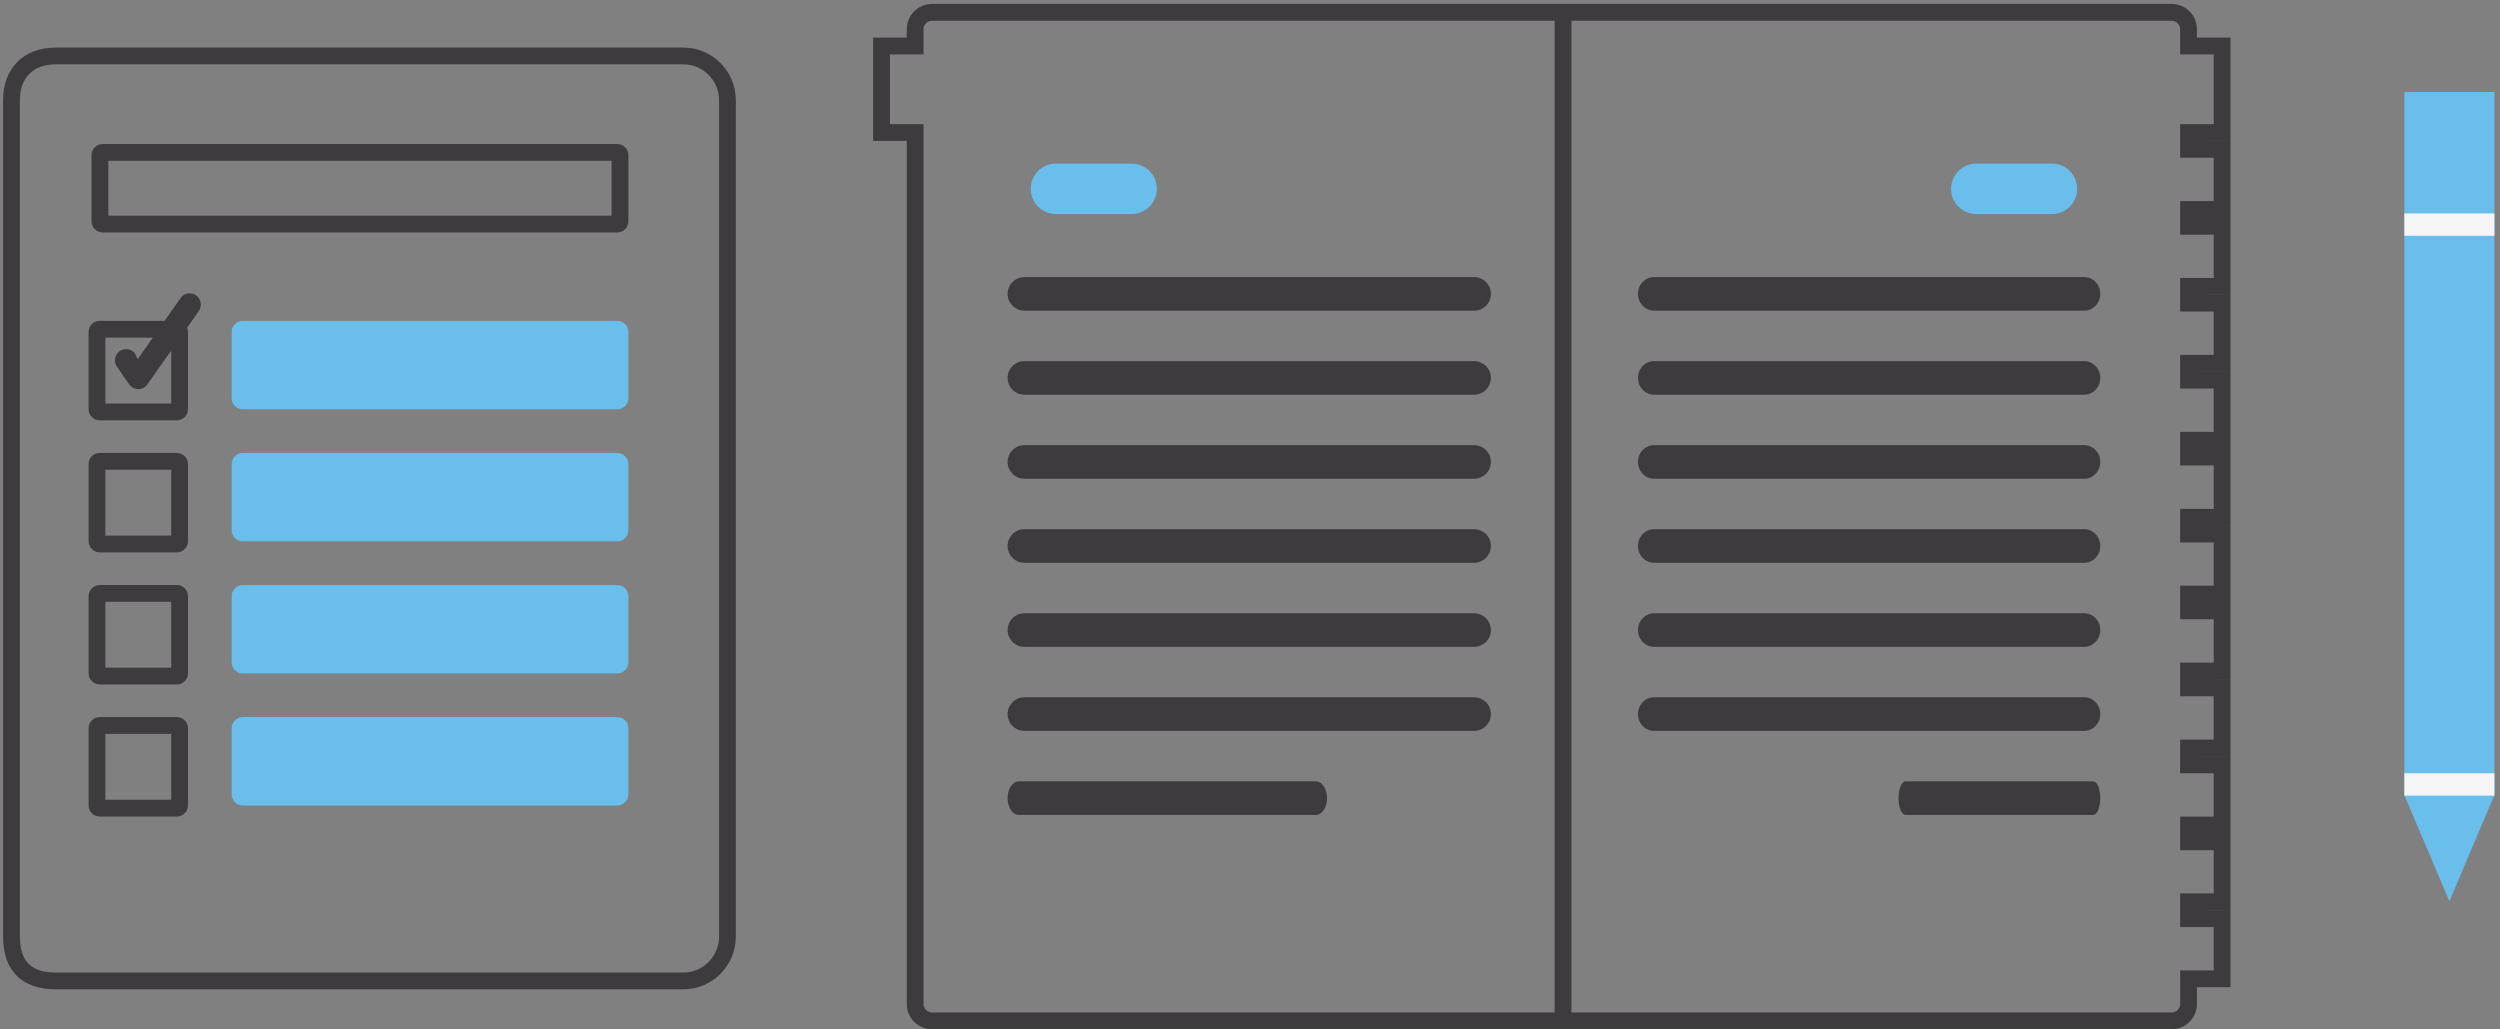 <?xml version="1.0" encoding="UTF-8" standalone="no"?>
<svg width="374px" height="154px" viewBox="0 0 374 154" version="1.1" xmlns="http://www.w3.org/2000/svg" xmlns:xlink="http://www.w3.org/1999/xlink" xmlns:sketch="http://www.bohemiancoding.com/sketch/ns">
    <rect x="0" y="0" width="374" height="154" fill="#808080" stroke="none"/>
    <!-- Generator: Sketch 3.3.1 (12002) - http://www.bohemiancoding.com/sketch -->
    <title>copywriting</title>
    <desc>Created with Sketch.</desc>
    <defs></defs>
    <g id="Page-1" stroke="none" stroke-width="1" fill="none" fill-rule="evenodd" sketch:type="MSPage">
        <g id="copywriting" sketch:type="MSLayerGroup" transform="translate(-1, 0)">
            <g id="Group" sketch:type="MSShapeGroup">
                <g transform="translate(359.933, 13.391)">
                    <path d="M0.758,0.368 L0.758,105.559 L7.495,121.434 L14.23,105.559 L14.23,0.368 L0.758,0.368 Z" id="Shape" fill="#6ABEEC"></path>
                    <rect id="Rectangle-path" fill="#F5F5F5" x="0.758" y="18.54" width="13.472" height="3.348"></rect>
                    <rect id="Rectangle-path" fill="#F5F5F5" x="0.758" y="102.289" width="13.472" height="3.348"></rect>
                </g>
                <path d="M325.888,153.973 L140.424,153.973 C138.345,153.973 136.652,152.279 136.652,150.199 L136.652,21.08 L131.623,21.08 L131.623,5.621 L136.652,5.621 L136.652,4.362 C136.652,2.282 138.345,0.591 140.424,0.591 L325.885,0.591 C327.966,0.591 329.658,2.283 329.658,4.362 L329.658,5.621 L334.684,5.621 L334.684,21.075 L329.658,21.08 L334.684,21.08 L334.684,32.591 L329.658,32.594 L334.684,32.594 L334.684,44.083 L329.658,44.089 L334.684,44.089 L334.684,55.601 L329.658,55.607 L334.684,55.607 L334.684,67.117 L329.658,67.121 L334.684,67.121 L334.684,78.634 L329.658,78.637 L334.684,78.637 L334.684,90.125 L329.658,90.125 L334.684,90.125 L334.684,101.64 L329.658,101.647 L334.684,101.647 L334.684,113.157 L329.658,113.163 L334.684,113.163 L334.684,124.675 L329.658,124.678 L334.684,124.678 L334.684,136.166 L329.658,136.173 L334.684,136.173 L334.684,147.683 L329.662,147.683 L329.662,150.199 C329.662,152.281 327.969,153.973 325.888,153.973 L325.888,153.973 Z M134.134,18.57 L139.164,18.57 L139.164,150.2 C139.164,150.897 139.729,151.464 140.424,151.464 L325.888,151.464 C326.585,151.464 327.151,150.897 327.151,150.2 L327.151,145.173 L332.173,145.173 L332.173,138.685 L327.147,138.685 L327.147,133.657 L332.173,133.657 L332.173,127.191 L327.147,127.191 L327.147,122.166 L332.173,122.166 L332.173,115.676 L327.147,115.676 L327.147,110.646 L332.173,110.646 L332.173,104.158 L327.147,104.158 L327.147,99.129 L332.173,99.129 L332.173,92.639 L327.147,92.639 L327.147,87.618 L332.173,87.618 L332.173,81.151 L327.147,81.151 L327.147,76.126 L332.173,76.126 L332.173,69.635 L327.147,69.635 L327.147,64.61 L332.173,64.61 L332.173,58.122 L327.147,58.122 L327.147,53.093 L332.173,53.093 L332.173,46.603 L327.147,46.603 L327.147,41.575 L332.173,41.575 L332.173,35.109 L327.147,35.109 L327.147,30.084 L332.173,30.084 L332.173,23.594 L327.147,23.594 L327.147,18.567 L332.173,18.567 L332.173,8.135 L327.147,8.135 L327.147,4.366 C327.147,3.669 326.581,3.105 325.885,3.105 L140.424,3.105 C139.729,3.105 139.164,3.671 139.164,4.366 L139.164,8.135 L134.134,8.135 L134.134,18.57 L134.134,18.57 Z" id="Shape" fill="#3E3B3E"></path>
                <path d="M170.289,32.02 L158.972,32.02 C156.887,32.02 155.2,30.331 155.2,28.249 C155.2,26.163 156.889,24.476 158.972,24.476 L170.289,24.476 C172.371,24.476 174.06,26.165 174.06,28.249 C174.06,30.333 172.369,32.02 170.289,32.02 L170.289,32.02 Z" id="Shape" fill="#6ABEEC"></path>
                <path d="M221.526,46.48 L154.254,46.48 C152.864,46.48 151.738,45.355 151.738,43.962 C151.738,42.573 152.863,41.449 154.254,41.449 L221.523,41.449 C222.911,41.449 224.039,42.574 224.039,43.962 C224.039,45.355 222.914,46.48 221.526,46.48 L221.526,46.48 Z" id="Shape" fill="#3E3B3E"></path>
                <path d="M221.526,59.052 L154.254,59.052 C152.864,59.052 151.738,57.927 151.738,56.538 C151.738,55.149 152.863,54.021 154.254,54.021 L221.523,54.021 C222.911,54.021 224.039,55.145 224.039,56.538 C224.039,57.924 222.914,59.052 221.526,59.052 L221.526,59.052 Z" id="Shape" fill="#3E3B3E"></path>
                <path d="M221.526,71.623 L154.254,71.623 C152.864,71.623 151.738,70.499 151.738,69.108 C151.738,67.72 152.863,66.593 154.254,66.593 L221.523,66.593 C222.911,66.593 224.039,67.718 224.039,69.108 C224.039,70.499 222.914,71.623 221.526,71.623 L221.526,71.623 Z" id="Shape" fill="#3E3B3E"></path>
                <path d="M221.526,84.196 L154.254,84.196 C152.864,84.196 151.738,83.071 151.738,81.68 C151.738,80.291 152.863,79.164 154.254,79.164 L221.523,79.164 C222.911,79.164 224.039,80.289 224.039,81.68 C224.039,83.071 222.914,84.196 221.526,84.196 L221.526,84.196 Z" id="Shape" fill="#3E3B3E"></path>
                <path d="M221.526,96.769 L154.254,96.769 C152.864,96.769 151.738,95.644 151.738,94.255 C151.738,92.865 152.863,91.742 154.254,91.742 L221.523,91.742 C222.911,91.742 224.039,92.867 224.039,94.255 C224.039,95.642 222.914,96.769 221.526,96.769 L221.526,96.769 Z" id="Shape" fill="#3E3B3E"></path>
                <path d="M221.526,109.34 L154.254,109.34 C152.864,109.34 151.738,108.215 151.738,106.827 C151.738,105.436 152.863,104.31 154.254,104.31 L221.523,104.31 C222.911,104.31 224.039,105.435 224.039,106.827 C224.039,108.215 222.914,109.34 221.526,109.34 L221.526,109.34 Z" id="Shape" fill="#3E3B3E"></path>
                <path d="M197.858,121.913 L153.402,121.913 C152.483,121.913 151.738,120.788 151.738,119.399 C151.738,118.009 152.483,116.886 153.402,116.886 L197.858,116.886 C198.775,116.886 199.52,118.011 199.52,119.399 C199.52,120.786 198.777,121.913 197.858,121.913 L197.858,121.913 Z" id="Shape" fill="#3E3B3E"></path>
                <path d="M296.655,32.02 L307.969,32.02 C310.053,32.02 311.744,30.331 311.744,28.249 C311.744,26.163 310.053,24.476 307.969,24.476 L296.655,24.476 C294.569,24.476 292.88,26.165 292.88,28.249 C292.882,30.333 294.569,32.02 296.655,32.02 L296.655,32.02 Z" id="Shape" fill="#6ABEEC"></path>
                <path d="M248.449,46.48 L312.795,46.48 C314.123,46.48 315.199,45.355 315.199,43.962 C315.199,42.573 314.124,41.449 312.795,41.449 L248.449,41.449 C247.122,41.449 246.042,42.574 246.042,43.962 C246.042,45.355 247.12,46.48 248.449,46.48 L248.449,46.48 Z" id="Shape" fill="#3E3B3E"></path>
                <path d="M248.449,59.052 L312.795,59.052 C314.123,59.052 315.199,57.927 315.199,56.538 C315.199,55.149 314.124,54.021 312.795,54.021 L248.449,54.021 C247.122,54.021 246.042,55.145 246.042,56.538 C246.042,57.924 247.12,59.052 248.449,59.052 L248.449,59.052 Z" id="Shape" fill="#3E3B3E"></path>
                <path d="M248.449,71.623 L312.795,71.623 C314.123,71.623 315.199,70.499 315.199,69.108 C315.199,67.72 314.124,66.593 312.795,66.593 L248.449,66.593 C247.122,66.593 246.042,67.718 246.042,69.108 C246.042,70.499 247.12,71.623 248.449,71.623 L248.449,71.623 Z" id="Shape" fill="#3E3B3E"></path>
                <path d="M248.449,84.196 L312.795,84.196 C314.123,84.196 315.199,83.071 315.199,81.68 C315.199,80.291 314.124,79.164 312.795,79.164 L248.449,79.164 C247.122,79.164 246.042,80.289 246.042,81.68 C246.042,83.071 247.12,84.196 248.449,84.196 L248.449,84.196 Z" id="Shape" fill="#3E3B3E"></path>
                <path d="M248.449,96.769 L312.795,96.769 C314.123,96.769 315.199,95.644 315.199,94.255 C315.199,92.865 314.124,91.742 312.795,91.742 L248.449,91.742 C247.122,91.742 246.042,92.867 246.042,94.255 C246.042,95.642 247.12,96.769 248.449,96.769 L248.449,96.769 Z" id="Shape" fill="#3E3B3E"></path>
                <path d="M248.449,109.34 L312.795,109.34 C314.123,109.34 315.199,108.215 315.199,106.827 C315.199,105.436 314.124,104.31 312.795,104.31 L248.449,104.31 C247.122,104.31 246.042,105.435 246.042,106.827 C246.042,108.215 247.12,109.34 248.449,109.34 L248.449,109.34 Z" id="Shape" fill="#3E3B3E"></path>
                <path d="M286.073,121.913 L314.151,121.913 C314.727,121.913 315.198,120.788 315.198,119.399 C315.198,118.009 314.727,116.886 314.151,116.886 L286.073,116.886 C285.491,116.886 285.022,118.011 285.022,119.399 C285.022,120.786 285.491,121.913 286.073,121.913 L286.073,121.913 Z" id="Shape" fill="#3E3B3E"></path>
                <path d="M103.212,148.004 L9.335,148.004 C4.259,148.004 1.463,145.209 1.463,140.133 L1.463,14.982 C1.463,10.204 4.554,7.116 9.335,7.116 L103.212,7.116 C105.311,7.116 107.287,7.934 108.773,9.421 C110.262,10.909 111.08,12.882 111.079,14.982 L111.079,140.133 C111.08,144.474 107.551,148.004 103.212,148.004 L103.212,148.004 Z M9.336,9.627 C5.98,9.627 3.976,11.629 3.976,14.982 L3.976,140.133 C3.976,143.789 5.68,145.493 9.336,145.493 L103.214,145.493 C106.167,145.493 108.571,143.089 108.571,140.133 L108.571,14.982 C108.571,13.554 108.013,12.21 107.001,11.197 C105.988,10.184 104.642,9.627 103.214,9.627 L9.336,9.627 L9.336,9.627 Z" id="Shape" fill="#3E3B3E"></path>
                <path d="M92.496,24.051 L92.496,32.261 L17.206,32.261 L17.206,24.051 L92.496,24.051 L92.496,24.051 Z M93.331,21.54 L16.371,21.54 C15.445,21.54 14.697,22.29 14.697,23.214 L14.697,33.098 C14.697,34.022 15.447,34.772 16.371,34.772 L93.331,34.772 C94.257,34.772 95.006,34.022 95.007,33.098 L95.007,23.214 C95.007,22.29 94.257,21.54 93.331,21.54 L93.331,21.54 L93.331,21.54 Z" id="Shape" fill="#3E3B3E"></path>
                <path d="M93.326,61.228 L37.331,61.228 C36.405,61.228 35.657,60.48 35.657,59.554 L35.657,49.672 C35.657,48.748 36.405,47.998 37.331,47.998 L93.326,47.998 C94.252,47.998 95.004,48.748 95.004,49.672 L95.004,59.554 C95.002,60.48 94.252,61.228 93.326,61.228 L93.326,61.228 Z" id="Shape" fill="#6ABEEC"></path>
                <path d="M26.615,70.271 L26.615,80.125 L16.759,80.125 L16.759,70.271 L26.615,70.271 L26.615,70.271 Z M27.452,67.76 L15.924,67.76 C14.998,67.76 14.25,68.51 14.25,69.434 L14.25,80.96 C14.25,81.886 15,82.634 15.924,82.634 L27.452,82.634 C28.376,82.634 29.126,81.884 29.126,80.96 L29.126,69.434 C29.126,68.51 28.376,67.76 27.452,67.76 L27.452,67.76 L27.452,67.76 Z" id="Shape" fill="#3E3B3E"></path>
                <path d="M93.326,80.987 L37.331,80.987 C36.405,80.987 35.657,80.239 35.657,79.313 L35.657,69.436 C35.657,68.51 36.405,67.762 37.331,67.762 L93.326,67.762 C94.252,67.762 95.004,68.512 95.004,69.436 L95.004,79.313 C95.002,80.241 94.252,80.987 93.326,80.987 L93.326,80.987 Z" id="Shape" fill="#6ABEEC"></path>
                <path d="M26.615,90.028 L26.615,99.884 L16.759,99.884 L16.759,90.028 L26.615,90.028 L26.615,90.028 Z M27.452,87.517 L15.924,87.517 C14.998,87.517 14.25,88.269 14.25,89.193 L14.25,100.719 C14.25,101.645 15,102.393 15.924,102.393 L27.452,102.393 C28.376,102.393 29.126,101.643 29.126,100.719 L29.126,89.193 C29.126,88.267 28.376,87.517 27.452,87.517 L27.452,87.517 L27.452,87.517 Z" id="Shape" fill="#3E3B3E"></path>
                <path d="M93.326,100.749 L37.331,100.749 C36.405,100.749 35.657,100.001 35.657,99.074 L35.657,89.196 C35.657,88.27 36.405,87.521 37.331,87.521 L93.326,87.521 C94.252,87.521 95.004,88.27 95.004,89.196 L95.004,99.074 C95.002,100 94.252,100.749 93.326,100.749 L93.326,100.749 Z" id="Shape" fill="#6ABEEC"></path>
                <path d="M26.615,109.789 L26.615,119.645 L16.759,119.645 L16.759,109.789 L26.615,109.789 L26.615,109.789 Z M27.452,107.278 L15.924,107.278 C14.998,107.278 14.25,108.029 14.25,108.953 L14.25,120.482 C14.25,121.404 15,122.155 15.924,122.155 L27.452,122.155 C28.376,122.155 29.126,121.406 29.126,120.482 L29.126,108.953 C29.126,108.028 28.376,107.278 27.452,107.278 L27.452,107.278 L27.452,107.278 Z" id="Shape" fill="#3E3B3E"></path>
                <path d="M93.326,120.507 L37.331,120.507 C36.405,120.507 35.657,119.757 35.657,118.831 L35.657,108.953 C35.657,108.029 36.405,107.278 37.331,107.278 L93.326,107.278 C94.252,107.278 95.004,108.028 95.004,108.953 L95.004,118.834 C95.002,119.757 94.252,120.507 93.326,120.507 L93.326,120.507 Z" id="Shape" fill="#6ABEEC"></path>
                <path d="M28.992,49.021 L30.742,46.52 C31.277,45.76 31.09,44.717 30.335,44.188 C29.576,43.656 28.532,43.838 28.003,44.598 L25.617,48.001 L23.275,51.349 L21.601,53.744 L21.179,52.852 C20.602,52.129 19.544,52.022 18.824,52.591 C18.099,53.169 17.987,54.223 18.562,54.945 L20.379,57.583 C20.699,57.983 21.181,58.21 21.688,58.21 L21.74,58.21 C22.271,58.194 22.758,57.929 23.059,57.496 L25.775,53.615 C25.775,53.615 29.076,49.218 28.992,49.021 L28.992,49.021 Z" id="Shape" fill="#3E3B3E"></path>
                <path d="M25.542,50.51 C25.803,50.527 26.237,50.554 26.615,50.597 L26.615,60.368 L16.759,60.368 L16.759,50.51 L25.542,50.51 L25.542,50.51 Z M25.619,47.999 L15.922,47.999 C14.997,47.999 14.248,48.748 14.248,49.673 L14.248,61.205 C14.248,62.129 14.998,62.879 15.922,62.879 L27.45,62.879 C28.374,62.879 29.124,62.129 29.124,61.205 L29.124,49.673 C29.126,48.292 27.693,48.125 25.619,47.999 L25.619,47.999 L25.619,47.999 Z" id="Shape" fill="#3E3B3E"></path>
                <rect id="Rectangle-path" fill="#3E3B3E" x="233.573" y="1.846" width="2.511" height="150.873"></rect>
            </g>
        </g>
    </g>
</svg>